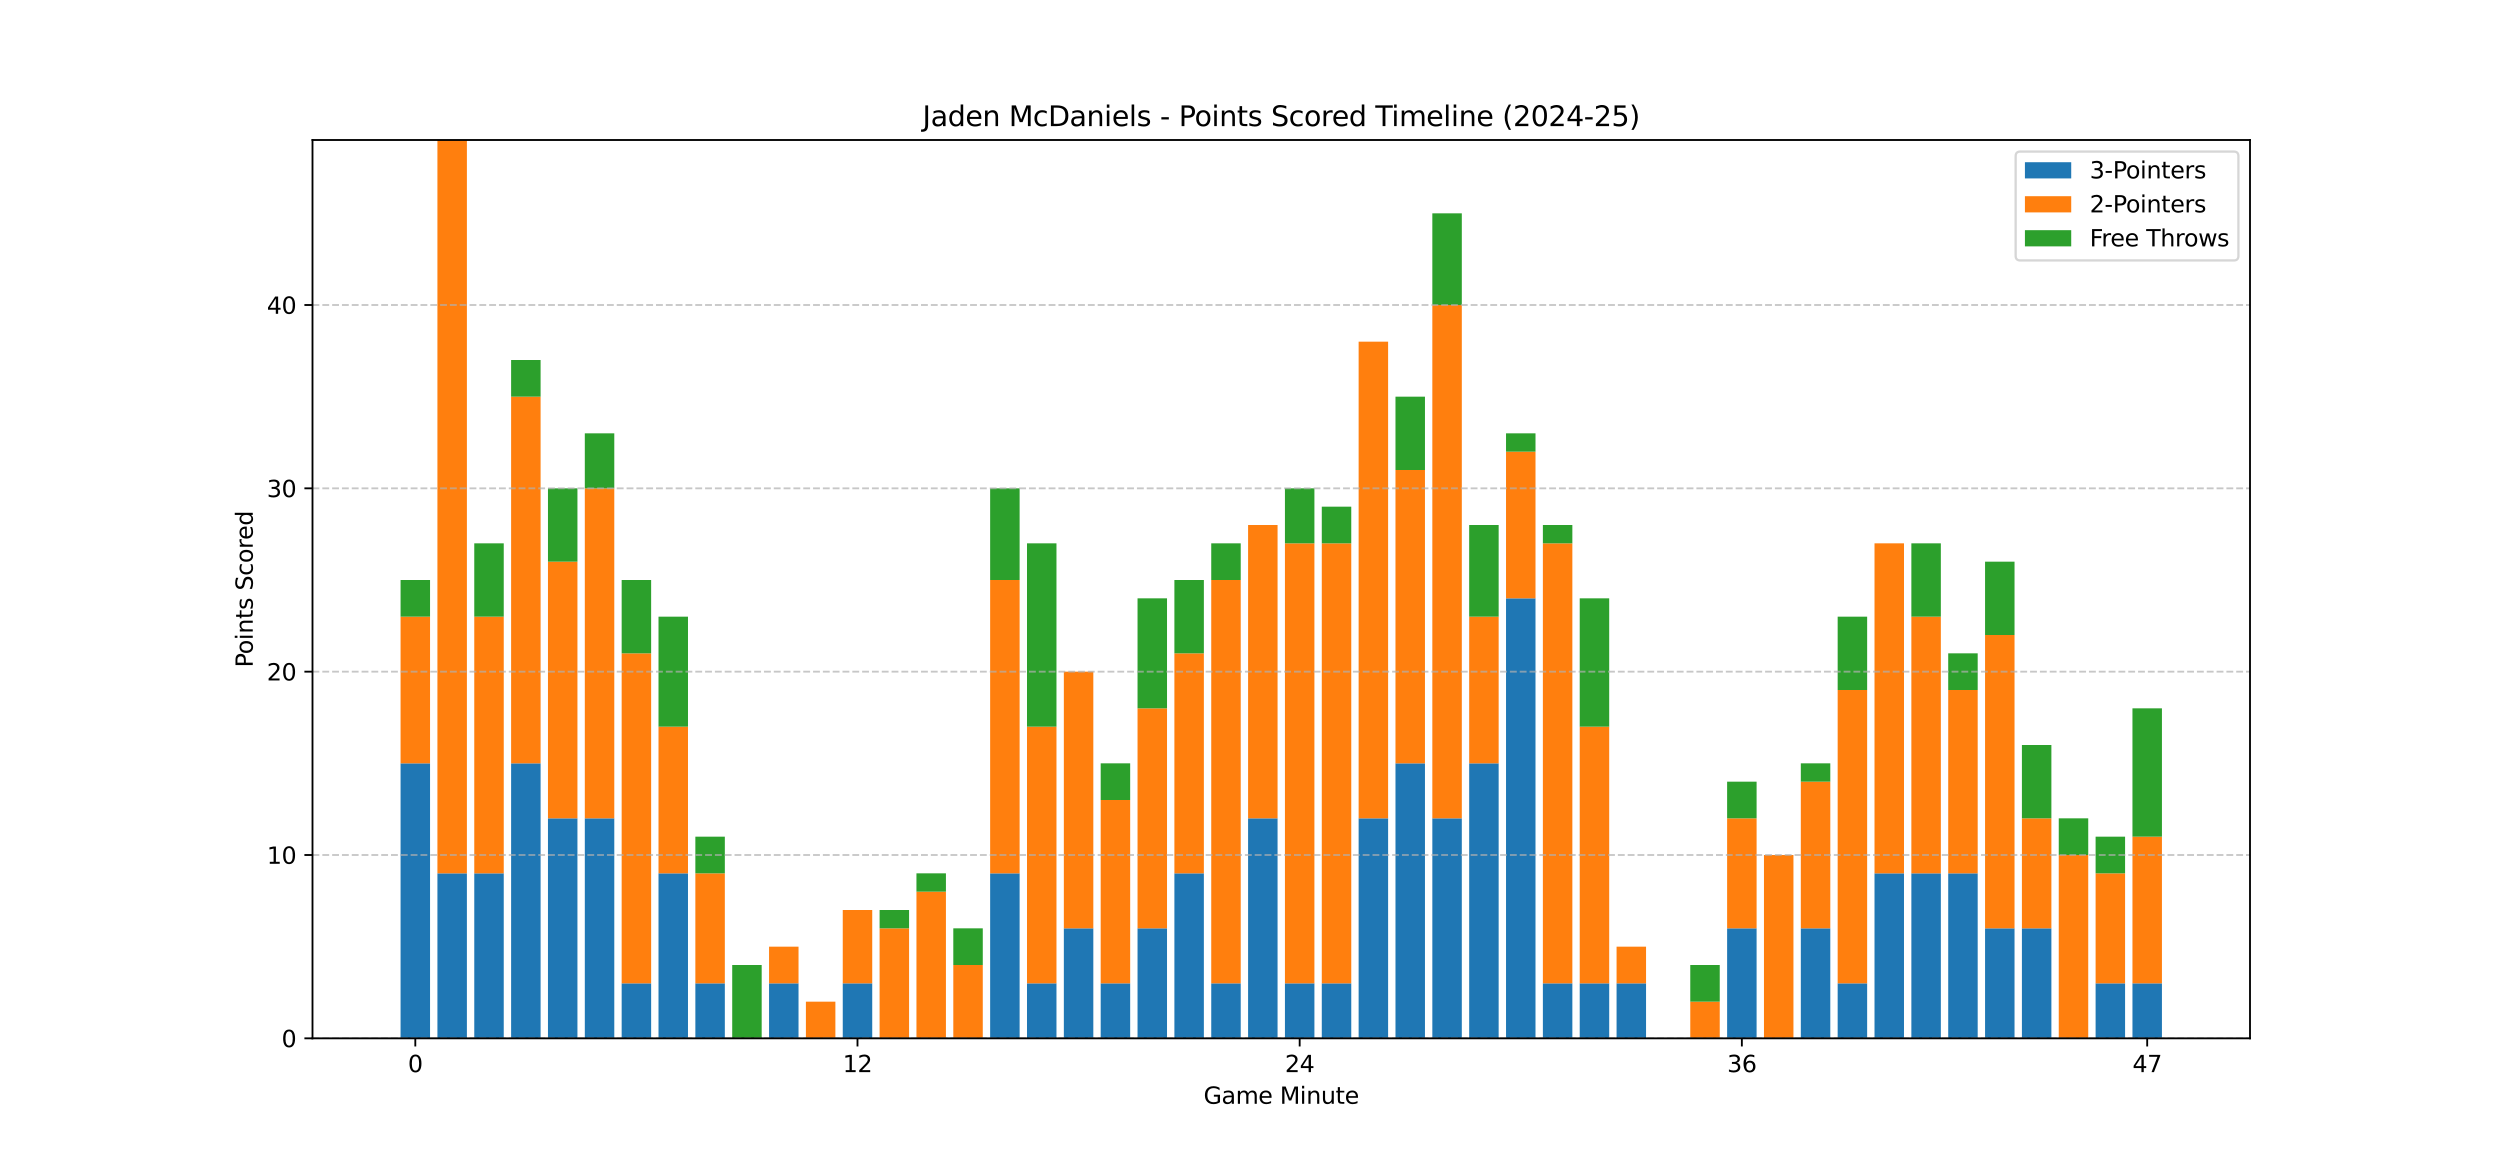 <?xml version="1.0" encoding="utf-8" standalone="no"?>
<!DOCTYPE svg PUBLIC "-//W3C//DTD SVG 1.1//EN"
  "http://www.w3.org/Graphics/SVG/1.1/DTD/svg11.dtd">
<svg xmlns:xlink="http://www.w3.org/1999/xlink" width="1080pt" height="504pt" viewBox="0 0 1080 504" xmlns="http://www.w3.org/2000/svg" version="1.1">
 <defs>
  <style type="text/css">*{stroke-linejoin: round; stroke-linecap: butt}</style>
 </defs>
 <g id="figure_1">
  <g id="patch_1">
   <path d="M 0 504 
L 1080 504 
L 1080 0 
L 0 0 
z
" style="fill: #ffffff"/>
  </g>
  <g id="axes_1">
   <g id="patch_2">
    <path d="M 135 448.56 
L 972 448.56 
L 972 60.48 
L 135 60.48 
z
" style="fill: #ffffff"/>
   </g>
   <g id="patch_3">
    <path d="M 173.045 448.56 
L 185.78 448.56 
L 185.78 329.76 
L 173.045 329.76 
z
" clip-path="url(#p680d94bd37)" style="fill: #1f77b4"/>
   </g>
   <g id="patch_4">
    <path d="M 188.964 448.56 
L 201.699 448.56 
L 201.699 377.28 
L 188.964 377.28 
z
" clip-path="url(#p680d94bd37)" style="fill: #1f77b4"/>
   </g>
   <g id="patch_5">
    <path d="M 204.883 448.56 
L 217.618 448.56 
L 217.618 377.28 
L 204.883 377.28 
z
" clip-path="url(#p680d94bd37)" style="fill: #1f77b4"/>
   </g>
   <g id="patch_6">
    <path d="M 220.801 448.56 
L 233.536 448.56 
L 233.536 329.76 
L 220.801 329.76 
z
" clip-path="url(#p680d94bd37)" style="fill: #1f77b4"/>
   </g>
   <g id="patch_7">
    <path d="M 236.72 448.56 
L 249.455 448.56 
L 249.455 353.52 
L 236.72 353.52 
z
" clip-path="url(#p680d94bd37)" style="fill: #1f77b4"/>
   </g>
   <g id="patch_8">
    <path d="M 252.638 448.56 
L 265.373 448.56 
L 265.373 353.52 
L 252.638 353.52 
z
" clip-path="url(#p680d94bd37)" style="fill: #1f77b4"/>
   </g>
   <g id="patch_9">
    <path d="M 268.557 448.56 
L 281.292 448.56 
L 281.292 424.8 
L 268.557 424.8 
z
" clip-path="url(#p680d94bd37)" style="fill: #1f77b4"/>
   </g>
   <g id="patch_10">
    <path d="M 284.476 448.56 
L 297.211 448.56 
L 297.211 377.28 
L 284.476 377.28 
z
" clip-path="url(#p680d94bd37)" style="fill: #1f77b4"/>
   </g>
   <g id="patch_11">
    <path d="M 300.394 448.56 
L 313.129 448.56 
L 313.129 424.8 
L 300.394 424.8 
z
" clip-path="url(#p680d94bd37)" style="fill: #1f77b4"/>
   </g>
   <g id="patch_12">
    <path d="M 316.313 448.56 
L 329.048 448.56 
L 329.048 448.56 
L 316.313 448.56 
z
" clip-path="url(#p680d94bd37)" style="fill: #1f77b4"/>
   </g>
   <g id="patch_13">
    <path d="M 332.231 448.56 
L 344.966 448.56 
L 344.966 424.8 
L 332.231 424.8 
z
" clip-path="url(#p680d94bd37)" style="fill: #1f77b4"/>
   </g>
   <g id="patch_14">
    <path d="M 348.15 448.56 
L 360.885 448.56 
L 360.885 448.56 
L 348.15 448.56 
z
" clip-path="url(#p680d94bd37)" style="fill: #1f77b4"/>
   </g>
   <g id="patch_15">
    <path d="M 364.069 448.56 
L 376.804 448.56 
L 376.804 424.8 
L 364.069 424.8 
z
" clip-path="url(#p680d94bd37)" style="fill: #1f77b4"/>
   </g>
   <g id="patch_16">
    <path d="M 379.987 448.56 
L 392.722 448.56 
L 392.722 448.56 
L 379.987 448.56 
z
" clip-path="url(#p680d94bd37)" style="fill: #1f77b4"/>
   </g>
   <g id="patch_17">
    <path d="M 395.906 448.56 
L 408.641 448.56 
L 408.641 448.56 
L 395.906 448.56 
z
" clip-path="url(#p680d94bd37)" style="fill: #1f77b4"/>
   </g>
   <g id="patch_18">
    <path d="M 411.824 448.56 
L 424.559 448.56 
L 424.559 448.56 
L 411.824 448.56 
z
" clip-path="url(#p680d94bd37)" style="fill: #1f77b4"/>
   </g>
   <g id="patch_19">
    <path d="M 427.743 448.56 
L 440.478 448.56 
L 440.478 377.28 
L 427.743 377.28 
z
" clip-path="url(#p680d94bd37)" style="fill: #1f77b4"/>
   </g>
   <g id="patch_20">
    <path d="M 443.662 448.56 
L 456.397 448.56 
L 456.397 424.8 
L 443.662 424.8 
z
" clip-path="url(#p680d94bd37)" style="fill: #1f77b4"/>
   </g>
   <g id="patch_21">
    <path d="M 459.58 448.56 
L 472.315 448.56 
L 472.315 401.04 
L 459.58 401.04 
z
" clip-path="url(#p680d94bd37)" style="fill: #1f77b4"/>
   </g>
   <g id="patch_22">
    <path d="M 475.499 448.56 
L 488.234 448.56 
L 488.234 424.8 
L 475.499 424.8 
z
" clip-path="url(#p680d94bd37)" style="fill: #1f77b4"/>
   </g>
   <g id="patch_23">
    <path d="M 491.417 448.56 
L 504.152 448.56 
L 504.152 401.04 
L 491.417 401.04 
z
" clip-path="url(#p680d94bd37)" style="fill: #1f77b4"/>
   </g>
   <g id="patch_24">
    <path d="M 507.336 448.56 
L 520.071 448.56 
L 520.071 377.28 
L 507.336 377.28 
z
" clip-path="url(#p680d94bd37)" style="fill: #1f77b4"/>
   </g>
   <g id="patch_25">
    <path d="M 523.255 448.56 
L 535.99 448.56 
L 535.99 424.8 
L 523.255 424.8 
z
" clip-path="url(#p680d94bd37)" style="fill: #1f77b4"/>
   </g>
   <g id="patch_26">
    <path d="M 539.173 448.56 
L 551.908 448.56 
L 551.908 353.52 
L 539.173 353.52 
z
" clip-path="url(#p680d94bd37)" style="fill: #1f77b4"/>
   </g>
   <g id="patch_27">
    <path d="M 555.092 448.56 
L 567.827 448.56 
L 567.827 424.8 
L 555.092 424.8 
z
" clip-path="url(#p680d94bd37)" style="fill: #1f77b4"/>
   </g>
   <g id="patch_28">
    <path d="M 571.01 448.56 
L 583.745 448.56 
L 583.745 424.8 
L 571.01 424.8 
z
" clip-path="url(#p680d94bd37)" style="fill: #1f77b4"/>
   </g>
   <g id="patch_29">
    <path d="M 586.929 448.56 
L 599.664 448.56 
L 599.664 353.52 
L 586.929 353.52 
z
" clip-path="url(#p680d94bd37)" style="fill: #1f77b4"/>
   </g>
   <g id="patch_30">
    <path d="M 602.848 448.56 
L 615.583 448.56 
L 615.583 329.76 
L 602.848 329.76 
z
" clip-path="url(#p680d94bd37)" style="fill: #1f77b4"/>
   </g>
   <g id="patch_31">
    <path d="M 618.766 448.56 
L 631.501 448.56 
L 631.501 353.52 
L 618.766 353.52 
z
" clip-path="url(#p680d94bd37)" style="fill: #1f77b4"/>
   </g>
   <g id="patch_32">
    <path d="M 634.685 448.56 
L 647.42 448.56 
L 647.42 329.76 
L 634.685 329.76 
z
" clip-path="url(#p680d94bd37)" style="fill: #1f77b4"/>
   </g>
   <g id="patch_33">
    <path d="M 650.603 448.56 
L 663.338 448.56 
L 663.338 258.48 
L 650.603 258.48 
z
" clip-path="url(#p680d94bd37)" style="fill: #1f77b4"/>
   </g>
   <g id="patch_34">
    <path d="M 666.522 448.56 
L 679.257 448.56 
L 679.257 424.8 
L 666.522 424.8 
z
" clip-path="url(#p680d94bd37)" style="fill: #1f77b4"/>
   </g>
   <g id="patch_35">
    <path d="M 682.441 448.56 
L 695.176 448.56 
L 695.176 424.8 
L 682.441 424.8 
z
" clip-path="url(#p680d94bd37)" style="fill: #1f77b4"/>
   </g>
   <g id="patch_36">
    <path d="M 698.359 448.56 
L 711.094 448.56 
L 711.094 424.8 
L 698.359 424.8 
z
" clip-path="url(#p680d94bd37)" style="fill: #1f77b4"/>
   </g>
   <g id="patch_37">
    <path d="M 714.278 448.56 
L 727.013 448.56 
L 727.013 448.56 
L 714.278 448.56 
z
" clip-path="url(#p680d94bd37)" style="fill: #1f77b4"/>
   </g>
   <g id="patch_38">
    <path d="M 730.196 448.56 
L 742.931 448.56 
L 742.931 448.56 
L 730.196 448.56 
z
" clip-path="url(#p680d94bd37)" style="fill: #1f77b4"/>
   </g>
   <g id="patch_39">
    <path d="M 746.115 448.56 
L 758.85 448.56 
L 758.85 401.04 
L 746.115 401.04 
z
" clip-path="url(#p680d94bd37)" style="fill: #1f77b4"/>
   </g>
   <g id="patch_40">
    <path d="M 762.034 448.56 
L 774.769 448.56 
L 774.769 448.56 
L 762.034 448.56 
z
" clip-path="url(#p680d94bd37)" style="fill: #1f77b4"/>
   </g>
   <g id="patch_41">
    <path d="M 777.952 448.56 
L 790.687 448.56 
L 790.687 401.04 
L 777.952 401.04 
z
" clip-path="url(#p680d94bd37)" style="fill: #1f77b4"/>
   </g>
   <g id="patch_42">
    <path d="M 793.871 448.56 
L 806.606 448.56 
L 806.606 424.8 
L 793.871 424.8 
z
" clip-path="url(#p680d94bd37)" style="fill: #1f77b4"/>
   </g>
   <g id="patch_43">
    <path d="M 809.789 448.56 
L 822.524 448.56 
L 822.524 377.28 
L 809.789 377.28 
z
" clip-path="url(#p680d94bd37)" style="fill: #1f77b4"/>
   </g>
   <g id="patch_44">
    <path d="M 825.708 448.56 
L 838.443 448.56 
L 838.443 377.28 
L 825.708 377.28 
z
" clip-path="url(#p680d94bd37)" style="fill: #1f77b4"/>
   </g>
   <g id="patch_45">
    <path d="M 841.627 448.56 
L 854.362 448.56 
L 854.362 377.28 
L 841.627 377.28 
z
" clip-path="url(#p680d94bd37)" style="fill: #1f77b4"/>
   </g>
   <g id="patch_46">
    <path d="M 857.545 448.56 
L 870.28 448.56 
L 870.28 401.04 
L 857.545 401.04 
z
" clip-path="url(#p680d94bd37)" style="fill: #1f77b4"/>
   </g>
   <g id="patch_47">
    <path d="M 873.464 448.56 
L 886.199 448.56 
L 886.199 401.04 
L 873.464 401.04 
z
" clip-path="url(#p680d94bd37)" style="fill: #1f77b4"/>
   </g>
   <g id="patch_48">
    <path d="M 889.382 448.56 
L 902.117 448.56 
L 902.117 448.56 
L 889.382 448.56 
z
" clip-path="url(#p680d94bd37)" style="fill: #1f77b4"/>
   </g>
   <g id="patch_49">
    <path d="M 905.301 448.56 
L 918.036 448.56 
L 918.036 424.8 
L 905.301 424.8 
z
" clip-path="url(#p680d94bd37)" style="fill: #1f77b4"/>
   </g>
   <g id="patch_50">
    <path d="M 921.22 448.56 
L 933.955 448.56 
L 933.955 424.8 
L 921.22 424.8 
z
" clip-path="url(#p680d94bd37)" style="fill: #1f77b4"/>
   </g>
   <g id="patch_51">
    <path d="M 173.045 329.76 
L 185.78 329.76 
L 185.78 266.4 
L 173.045 266.4 
z
" clip-path="url(#p680d94bd37)" style="fill: #ff7f0e"/>
   </g>
   <g id="patch_52">
    <path d="M 188.964 377.28 
L 201.699 377.28 
L 201.699 60.48 
L 188.964 60.48 
z
" clip-path="url(#p680d94bd37)" style="fill: #ff7f0e"/>
   </g>
   <g id="patch_53">
    <path d="M 204.883 377.28 
L 217.618 377.28 
L 217.618 266.4 
L 204.883 266.4 
z
" clip-path="url(#p680d94bd37)" style="fill: #ff7f0e"/>
   </g>
   <g id="patch_54">
    <path d="M 220.801 329.76 
L 233.536 329.76 
L 233.536 171.36 
L 220.801 171.36 
z
" clip-path="url(#p680d94bd37)" style="fill: #ff7f0e"/>
   </g>
   <g id="patch_55">
    <path d="M 236.72 353.52 
L 249.455 353.52 
L 249.455 242.64 
L 236.72 242.64 
z
" clip-path="url(#p680d94bd37)" style="fill: #ff7f0e"/>
   </g>
   <g id="patch_56">
    <path d="M 252.638 353.52 
L 265.373 353.52 
L 265.373 210.96 
L 252.638 210.96 
z
" clip-path="url(#p680d94bd37)" style="fill: #ff7f0e"/>
   </g>
   <g id="patch_57">
    <path d="M 268.557 424.8 
L 281.292 424.8 
L 281.292 282.24 
L 268.557 282.24 
z
" clip-path="url(#p680d94bd37)" style="fill: #ff7f0e"/>
   </g>
   <g id="patch_58">
    <path d="M 284.476 377.28 
L 297.211 377.28 
L 297.211 313.92 
L 284.476 313.92 
z
" clip-path="url(#p680d94bd37)" style="fill: #ff7f0e"/>
   </g>
   <g id="patch_59">
    <path d="M 300.394 424.8 
L 313.129 424.8 
L 313.129 377.28 
L 300.394 377.28 
z
" clip-path="url(#p680d94bd37)" style="fill: #ff7f0e"/>
   </g>
   <g id="patch_60">
    <path d="M 316.313 448.56 
L 329.048 448.56 
L 329.048 448.56 
L 316.313 448.56 
z
" clip-path="url(#p680d94bd37)" style="fill: #ff7f0e"/>
   </g>
   <g id="patch_61">
    <path d="M 332.231 424.8 
L 344.966 424.8 
L 344.966 408.96 
L 332.231 408.96 
z
" clip-path="url(#p680d94bd37)" style="fill: #ff7f0e"/>
   </g>
   <g id="patch_62">
    <path d="M 348.15 448.56 
L 360.885 448.56 
L 360.885 432.72 
L 348.15 432.72 
z
" clip-path="url(#p680d94bd37)" style="fill: #ff7f0e"/>
   </g>
   <g id="patch_63">
    <path d="M 364.069 424.8 
L 376.804 424.8 
L 376.804 393.12 
L 364.069 393.12 
z
" clip-path="url(#p680d94bd37)" style="fill: #ff7f0e"/>
   </g>
   <g id="patch_64">
    <path d="M 379.987 448.56 
L 392.722 448.56 
L 392.722 401.04 
L 379.987 401.04 
z
" clip-path="url(#p680d94bd37)" style="fill: #ff7f0e"/>
   </g>
   <g id="patch_65">
    <path d="M 395.906 448.56 
L 408.641 448.56 
L 408.641 385.2 
L 395.906 385.2 
z
" clip-path="url(#p680d94bd37)" style="fill: #ff7f0e"/>
   </g>
   <g id="patch_66">
    <path d="M 411.824 448.56 
L 424.559 448.56 
L 424.559 416.88 
L 411.824 416.88 
z
" clip-path="url(#p680d94bd37)" style="fill: #ff7f0e"/>
   </g>
   <g id="patch_67">
    <path d="M 427.743 377.28 
L 440.478 377.28 
L 440.478 250.56 
L 427.743 250.56 
z
" clip-path="url(#p680d94bd37)" style="fill: #ff7f0e"/>
   </g>
   <g id="patch_68">
    <path d="M 443.662 424.8 
L 456.397 424.8 
L 456.397 313.92 
L 443.662 313.92 
z
" clip-path="url(#p680d94bd37)" style="fill: #ff7f0e"/>
   </g>
   <g id="patch_69">
    <path d="M 459.58 401.04 
L 472.315 401.04 
L 472.315 290.16 
L 459.58 290.16 
z
" clip-path="url(#p680d94bd37)" style="fill: #ff7f0e"/>
   </g>
   <g id="patch_70">
    <path d="M 475.499 424.8 
L 488.234 424.8 
L 488.234 345.6 
L 475.499 345.6 
z
" clip-path="url(#p680d94bd37)" style="fill: #ff7f0e"/>
   </g>
   <g id="patch_71">
    <path d="M 491.417 401.04 
L 504.152 401.04 
L 504.152 306 
L 491.417 306 
z
" clip-path="url(#p680d94bd37)" style="fill: #ff7f0e"/>
   </g>
   <g id="patch_72">
    <path d="M 507.336 377.28 
L 520.071 377.28 
L 520.071 282.24 
L 507.336 282.24 
z
" clip-path="url(#p680d94bd37)" style="fill: #ff7f0e"/>
   </g>
   <g id="patch_73">
    <path d="M 523.255 424.8 
L 535.99 424.8 
L 535.99 250.56 
L 523.255 250.56 
z
" clip-path="url(#p680d94bd37)" style="fill: #ff7f0e"/>
   </g>
   <g id="patch_74">
    <path d="M 539.173 353.52 
L 551.908 353.52 
L 551.908 226.8 
L 539.173 226.8 
z
" clip-path="url(#p680d94bd37)" style="fill: #ff7f0e"/>
   </g>
   <g id="patch_75">
    <path d="M 555.092 424.8 
L 567.827 424.8 
L 567.827 234.72 
L 555.092 234.72 
z
" clip-path="url(#p680d94bd37)" style="fill: #ff7f0e"/>
   </g>
   <g id="patch_76">
    <path d="M 571.01 424.8 
L 583.745 424.8 
L 583.745 234.72 
L 571.01 234.72 
z
" clip-path="url(#p680d94bd37)" style="fill: #ff7f0e"/>
   </g>
   <g id="patch_77">
    <path d="M 586.929 353.52 
L 599.664 353.52 
L 599.664 147.6 
L 586.929 147.6 
z
" clip-path="url(#p680d94bd37)" style="fill: #ff7f0e"/>
   </g>
   <g id="patch_78">
    <path d="M 602.848 329.76 
L 615.583 329.76 
L 615.583 203.04 
L 602.848 203.04 
z
" clip-path="url(#p680d94bd37)" style="fill: #ff7f0e"/>
   </g>
   <g id="patch_79">
    <path d="M 618.766 353.52 
L 631.501 353.52 
L 631.501 131.76 
L 618.766 131.76 
z
" clip-path="url(#p680d94bd37)" style="fill: #ff7f0e"/>
   </g>
   <g id="patch_80">
    <path d="M 634.685 329.76 
L 647.42 329.76 
L 647.42 266.4 
L 634.685 266.4 
z
" clip-path="url(#p680d94bd37)" style="fill: #ff7f0e"/>
   </g>
   <g id="patch_81">
    <path d="M 650.603 258.48 
L 663.338 258.48 
L 663.338 195.12 
L 650.603 195.12 
z
" clip-path="url(#p680d94bd37)" style="fill: #ff7f0e"/>
   </g>
   <g id="patch_82">
    <path d="M 666.522 424.8 
L 679.257 424.8 
L 679.257 234.72 
L 666.522 234.72 
z
" clip-path="url(#p680d94bd37)" style="fill: #ff7f0e"/>
   </g>
   <g id="patch_83">
    <path d="M 682.441 424.8 
L 695.176 424.8 
L 695.176 313.92 
L 682.441 313.92 
z
" clip-path="url(#p680d94bd37)" style="fill: #ff7f0e"/>
   </g>
   <g id="patch_84">
    <path d="M 698.359 424.8 
L 711.094 424.8 
L 711.094 408.96 
L 698.359 408.96 
z
" clip-path="url(#p680d94bd37)" style="fill: #ff7f0e"/>
   </g>
   <g id="patch_85">
    <path d="M 714.278 448.56 
L 727.013 448.56 
L 727.013 448.56 
L 714.278 448.56 
z
" clip-path="url(#p680d94bd37)" style="fill: #ff7f0e"/>
   </g>
   <g id="patch_86">
    <path d="M 730.196 448.56 
L 742.931 448.56 
L 742.931 432.72 
L 730.196 432.72 
z
" clip-path="url(#p680d94bd37)" style="fill: #ff7f0e"/>
   </g>
   <g id="patch_87">
    <path d="M 746.115 401.04 
L 758.85 401.04 
L 758.85 353.52 
L 746.115 353.52 
z
" clip-path="url(#p680d94bd37)" style="fill: #ff7f0e"/>
   </g>
   <g id="patch_88">
    <path d="M 762.034 448.56 
L 774.769 448.56 
L 774.769 369.36 
L 762.034 369.36 
z
" clip-path="url(#p680d94bd37)" style="fill: #ff7f0e"/>
   </g>
   <g id="patch_89">
    <path d="M 777.952 401.04 
L 790.687 401.04 
L 790.687 337.68 
L 777.952 337.68 
z
" clip-path="url(#p680d94bd37)" style="fill: #ff7f0e"/>
   </g>
   <g id="patch_90">
    <path d="M 793.871 424.8 
L 806.606 424.8 
L 806.606 298.08 
L 793.871 298.08 
z
" clip-path="url(#p680d94bd37)" style="fill: #ff7f0e"/>
   </g>
   <g id="patch_91">
    <path d="M 809.789 377.28 
L 822.524 377.28 
L 822.524 234.72 
L 809.789 234.72 
z
" clip-path="url(#p680d94bd37)" style="fill: #ff7f0e"/>
   </g>
   <g id="patch_92">
    <path d="M 825.708 377.28 
L 838.443 377.28 
L 838.443 266.4 
L 825.708 266.4 
z
" clip-path="url(#p680d94bd37)" style="fill: #ff7f0e"/>
   </g>
   <g id="patch_93">
    <path d="M 841.627 377.28 
L 854.362 377.28 
L 854.362 298.08 
L 841.627 298.08 
z
" clip-path="url(#p680d94bd37)" style="fill: #ff7f0e"/>
   </g>
   <g id="patch_94">
    <path d="M 857.545 401.04 
L 870.28 401.04 
L 870.28 274.32 
L 857.545 274.32 
z
" clip-path="url(#p680d94bd37)" style="fill: #ff7f0e"/>
   </g>
   <g id="patch_95">
    <path d="M 873.464 401.04 
L 886.199 401.04 
L 886.199 353.52 
L 873.464 353.52 
z
" clip-path="url(#p680d94bd37)" style="fill: #ff7f0e"/>
   </g>
   <g id="patch_96">
    <path d="M 889.382 448.56 
L 902.117 448.56 
L 902.117 369.36 
L 889.382 369.36 
z
" clip-path="url(#p680d94bd37)" style="fill: #ff7f0e"/>
   </g>
   <g id="patch_97">
    <path d="M 905.301 424.8 
L 918.036 424.8 
L 918.036 377.28 
L 905.301 377.28 
z
" clip-path="url(#p680d94bd37)" style="fill: #ff7f0e"/>
   </g>
   <g id="patch_98">
    <path d="M 921.22 424.8 
L 933.955 424.8 
L 933.955 361.44 
L 921.22 361.44 
z
" clip-path="url(#p680d94bd37)" style="fill: #ff7f0e"/>
   </g>
   <g id="patch_99">
    <path d="M 173.045 266.4 
L 185.78 266.4 
L 185.78 250.56 
L 173.045 250.56 
z
" clip-path="url(#p680d94bd37)" style="fill: #2ca02c"/>
   </g>
   <g id="patch_100">
    <path d="M 188.964 60.48 
L 201.699 60.48 
L 201.699 60.48 
L 188.964 60.48 
z
" clip-path="url(#p680d94bd37)" style="fill: #2ca02c"/>
   </g>
   <g id="patch_101">
    <path d="M 204.883 266.4 
L 217.618 266.4 
L 217.618 234.72 
L 204.883 234.72 
z
" clip-path="url(#p680d94bd37)" style="fill: #2ca02c"/>
   </g>
   <g id="patch_102">
    <path d="M 220.801 171.36 
L 233.536 171.36 
L 233.536 155.52 
L 220.801 155.52 
z
" clip-path="url(#p680d94bd37)" style="fill: #2ca02c"/>
   </g>
   <g id="patch_103">
    <path d="M 236.72 242.64 
L 249.455 242.64 
L 249.455 210.96 
L 236.72 210.96 
z
" clip-path="url(#p680d94bd37)" style="fill: #2ca02c"/>
   </g>
   <g id="patch_104">
    <path d="M 252.638 210.96 
L 265.373 210.96 
L 265.373 187.2 
L 252.638 187.2 
z
" clip-path="url(#p680d94bd37)" style="fill: #2ca02c"/>
   </g>
   <g id="patch_105">
    <path d="M 268.557 282.24 
L 281.292 282.24 
L 281.292 250.56 
L 268.557 250.56 
z
" clip-path="url(#p680d94bd37)" style="fill: #2ca02c"/>
   </g>
   <g id="patch_106">
    <path d="M 284.476 313.92 
L 297.211 313.92 
L 297.211 266.4 
L 284.476 266.4 
z
" clip-path="url(#p680d94bd37)" style="fill: #2ca02c"/>
   </g>
   <g id="patch_107">
    <path d="M 300.394 377.28 
L 313.129 377.28 
L 313.129 361.44 
L 300.394 361.44 
z
" clip-path="url(#p680d94bd37)" style="fill: #2ca02c"/>
   </g>
   <g id="patch_108">
    <path d="M 316.313 448.56 
L 329.048 448.56 
L 329.048 416.88 
L 316.313 416.88 
z
" clip-path="url(#p680d94bd37)" style="fill: #2ca02c"/>
   </g>
   <g id="patch_109">
    <path d="M 332.231 408.96 
L 344.966 408.96 
L 344.966 408.96 
L 332.231 408.96 
z
" clip-path="url(#p680d94bd37)" style="fill: #2ca02c"/>
   </g>
   <g id="patch_110">
    <path d="M 348.15 432.72 
L 360.885 432.72 
L 360.885 432.72 
L 348.15 432.72 
z
" clip-path="url(#p680d94bd37)" style="fill: #2ca02c"/>
   </g>
   <g id="patch_111">
    <path d="M 364.069 393.12 
L 376.804 393.12 
L 376.804 393.12 
L 364.069 393.12 
z
" clip-path="url(#p680d94bd37)" style="fill: #2ca02c"/>
   </g>
   <g id="patch_112">
    <path d="M 379.987 401.04 
L 392.722 401.04 
L 392.722 393.12 
L 379.987 393.12 
z
" clip-path="url(#p680d94bd37)" style="fill: #2ca02c"/>
   </g>
   <g id="patch_113">
    <path d="M 395.906 385.2 
L 408.641 385.2 
L 408.641 377.28 
L 395.906 377.28 
z
" clip-path="url(#p680d94bd37)" style="fill: #2ca02c"/>
   </g>
   <g id="patch_114">
    <path d="M 411.824 416.88 
L 424.559 416.88 
L 424.559 401.04 
L 411.824 401.04 
z
" clip-path="url(#p680d94bd37)" style="fill: #2ca02c"/>
   </g>
   <g id="patch_115">
    <path d="M 427.743 250.56 
L 440.478 250.56 
L 440.478 210.96 
L 427.743 210.96 
z
" clip-path="url(#p680d94bd37)" style="fill: #2ca02c"/>
   </g>
   <g id="patch_116">
    <path d="M 443.662 313.92 
L 456.397 313.92 
L 456.397 234.72 
L 443.662 234.72 
z
" clip-path="url(#p680d94bd37)" style="fill: #2ca02c"/>
   </g>
   <g id="patch_117">
    <path d="M 459.58 290.16 
L 472.315 290.16 
L 472.315 290.16 
L 459.58 290.16 
z
" clip-path="url(#p680d94bd37)" style="fill: #2ca02c"/>
   </g>
   <g id="patch_118">
    <path d="M 475.499 345.6 
L 488.234 345.6 
L 488.234 329.76 
L 475.499 329.76 
z
" clip-path="url(#p680d94bd37)" style="fill: #2ca02c"/>
   </g>
   <g id="patch_119">
    <path d="M 491.417 306 
L 504.152 306 
L 504.152 258.48 
L 491.417 258.48 
z
" clip-path="url(#p680d94bd37)" style="fill: #2ca02c"/>
   </g>
   <g id="patch_120">
    <path d="M 507.336 282.24 
L 520.071 282.24 
L 520.071 250.56 
L 507.336 250.56 
z
" clip-path="url(#p680d94bd37)" style="fill: #2ca02c"/>
   </g>
   <g id="patch_121">
    <path d="M 523.255 250.56 
L 535.99 250.56 
L 535.99 234.72 
L 523.255 234.72 
z
" clip-path="url(#p680d94bd37)" style="fill: #2ca02c"/>
   </g>
   <g id="patch_122">
    <path d="M 539.173 226.8 
L 551.908 226.8 
L 551.908 226.8 
L 539.173 226.8 
z
" clip-path="url(#p680d94bd37)" style="fill: #2ca02c"/>
   </g>
   <g id="patch_123">
    <path d="M 555.092 234.72 
L 567.827 234.72 
L 567.827 210.96 
L 555.092 210.96 
z
" clip-path="url(#p680d94bd37)" style="fill: #2ca02c"/>
   </g>
   <g id="patch_124">
    <path d="M 571.01 234.72 
L 583.745 234.72 
L 583.745 218.88 
L 571.01 218.88 
z
" clip-path="url(#p680d94bd37)" style="fill: #2ca02c"/>
   </g>
   <g id="patch_125">
    <path d="M 586.929 147.6 
L 599.664 147.6 
L 599.664 147.6 
L 586.929 147.6 
z
" clip-path="url(#p680d94bd37)" style="fill: #2ca02c"/>
   </g>
   <g id="patch_126">
    <path d="M 602.848 203.04 
L 615.583 203.04 
L 615.583 171.36 
L 602.848 171.36 
z
" clip-path="url(#p680d94bd37)" style="fill: #2ca02c"/>
   </g>
   <g id="patch_127">
    <path d="M 618.766 131.76 
L 631.501 131.76 
L 631.501 92.16 
L 618.766 92.16 
z
" clip-path="url(#p680d94bd37)" style="fill: #2ca02c"/>
   </g>
   <g id="patch_128">
    <path d="M 634.685 266.4 
L 647.42 266.4 
L 647.42 226.8 
L 634.685 226.8 
z
" clip-path="url(#p680d94bd37)" style="fill: #2ca02c"/>
   </g>
   <g id="patch_129">
    <path d="M 650.603 195.12 
L 663.338 195.12 
L 663.338 187.2 
L 650.603 187.2 
z
" clip-path="url(#p680d94bd37)" style="fill: #2ca02c"/>
   </g>
   <g id="patch_130">
    <path d="M 666.522 234.72 
L 679.257 234.72 
L 679.257 226.8 
L 666.522 226.8 
z
" clip-path="url(#p680d94bd37)" style="fill: #2ca02c"/>
   </g>
   <g id="patch_131">
    <path d="M 682.441 313.92 
L 695.176 313.92 
L 695.176 258.48 
L 682.441 258.48 
z
" clip-path="url(#p680d94bd37)" style="fill: #2ca02c"/>
   </g>
   <g id="patch_132">
    <path d="M 698.359 408.96 
L 711.094 408.96 
L 711.094 408.96 
L 698.359 408.96 
z
" clip-path="url(#p680d94bd37)" style="fill: #2ca02c"/>
   </g>
   <g id="patch_133">
    <path d="M 714.278 448.56 
L 727.013 448.56 
L 727.013 448.56 
L 714.278 448.56 
z
" clip-path="url(#p680d94bd37)" style="fill: #2ca02c"/>
   </g>
   <g id="patch_134">
    <path d="M 730.196 432.72 
L 742.931 432.72 
L 742.931 416.88 
L 730.196 416.88 
z
" clip-path="url(#p680d94bd37)" style="fill: #2ca02c"/>
   </g>
   <g id="patch_135">
    <path d="M 746.115 353.52 
L 758.85 353.52 
L 758.85 337.68 
L 746.115 337.68 
z
" clip-path="url(#p680d94bd37)" style="fill: #2ca02c"/>
   </g>
   <g id="patch_136">
    <path d="M 762.034 369.36 
L 774.769 369.36 
L 774.769 369.36 
L 762.034 369.36 
z
" clip-path="url(#p680d94bd37)" style="fill: #2ca02c"/>
   </g>
   <g id="patch_137">
    <path d="M 777.952 337.68 
L 790.687 337.68 
L 790.687 329.76 
L 777.952 329.76 
z
" clip-path="url(#p680d94bd37)" style="fill: #2ca02c"/>
   </g>
   <g id="patch_138">
    <path d="M 793.871 298.08 
L 806.606 298.08 
L 806.606 266.4 
L 793.871 266.4 
z
" clip-path="url(#p680d94bd37)" style="fill: #2ca02c"/>
   </g>
   <g id="patch_139">
    <path d="M 809.789 234.72 
L 822.524 234.72 
L 822.524 234.72 
L 809.789 234.72 
z
" clip-path="url(#p680d94bd37)" style="fill: #2ca02c"/>
   </g>
   <g id="patch_140">
    <path d="M 825.708 266.4 
L 838.443 266.4 
L 838.443 234.72 
L 825.708 234.72 
z
" clip-path="url(#p680d94bd37)" style="fill: #2ca02c"/>
   </g>
   <g id="patch_141">
    <path d="M 841.627 298.08 
L 854.362 298.08 
L 854.362 282.24 
L 841.627 282.24 
z
" clip-path="url(#p680d94bd37)" style="fill: #2ca02c"/>
   </g>
   <g id="patch_142">
    <path d="M 857.545 274.32 
L 870.28 274.32 
L 870.28 242.64 
L 857.545 242.64 
z
" clip-path="url(#p680d94bd37)" style="fill: #2ca02c"/>
   </g>
   <g id="patch_143">
    <path d="M 873.464 353.52 
L 886.199 353.52 
L 886.199 321.84 
L 873.464 321.84 
z
" clip-path="url(#p680d94bd37)" style="fill: #2ca02c"/>
   </g>
   <g id="patch_144">
    <path d="M 889.382 369.36 
L 902.117 369.36 
L 902.117 353.52 
L 889.382 353.52 
z
" clip-path="url(#p680d94bd37)" style="fill: #2ca02c"/>
   </g>
   <g id="patch_145">
    <path d="M 905.301 377.28 
L 918.036 377.28 
L 918.036 361.44 
L 905.301 361.44 
z
" clip-path="url(#p680d94bd37)" style="fill: #2ca02c"/>
   </g>
   <g id="patch_146">
    <path d="M 921.22 361.44 
L 933.955 361.44 
L 933.955 306 
L 921.22 306 
z
" clip-path="url(#p680d94bd37)" style="fill: #2ca02c"/>
   </g>
   <g id="matplotlib.axis_1">
    <g id="xtick_1">
     <g id="line2d_1">
      <defs>
       <path id="m4f3ff949fb" d="M 0 0 
L 0 3.5 
" style="stroke: #000000; stroke-width: 0.8"/>
      </defs>
      <g>
       <use xlink:href="#m4f3ff949fb" x="179.413" y="448.56" style="stroke: #000000; stroke-width: 0.8"/>
      </g>
     </g>
     <g id="text_1">
      <!-- 0 -->
      <g transform="translate(176.232 463.158) scale(0.1 -0.1)">
       <defs>
        <path id="DejaVuSans-30" d="M 2034 4250 
Q 1547 4250 1301 3770 
Q 1056 3291 1056 2328 
Q 1056 1369 1301 889 
Q 1547 409 2034 409 
Q 2525 409 2770 889 
Q 3016 1369 3016 2328 
Q 3016 3291 2770 3770 
Q 2525 4250 2034 4250 
z
M 2034 4750 
Q 2819 4750 3233 4129 
Q 3647 3509 3647 2328 
Q 3647 1150 3233 529 
Q 2819 -91 2034 -91 
Q 1250 -91 836 529 
Q 422 1150 422 2328 
Q 422 3509 836 4129 
Q 1250 4750 2034 4750 
z
" transform="scale(0.016)"/>
       </defs>
       <use xlink:href="#DejaVuSans-30"/>
      </g>
     </g>
    </g>
    <g id="xtick_2">
     <g id="line2d_2">
      <g>
       <use xlink:href="#m4f3ff949fb" x="370.436" y="448.56" style="stroke: #000000; stroke-width: 0.8"/>
      </g>
     </g>
     <g id="text_2">
      <!-- 12 -->
      <g transform="translate(364.074 463.158) scale(0.1 -0.1)">
       <defs>
        <path id="DejaVuSans-31" d="M 794 531 
L 1825 531 
L 1825 4091 
L 703 3866 
L 703 4441 
L 1819 4666 
L 2450 4666 
L 2450 531 
L 3481 531 
L 3481 0 
L 794 0 
L 794 531 
z
" transform="scale(0.016)"/>
        <path id="DejaVuSans-32" d="M 1228 531 
L 3431 531 
L 3431 0 
L 469 0 
L 469 531 
Q 828 903 1448 1529 
Q 2069 2156 2228 2338 
Q 2531 2678 2651 2914 
Q 2772 3150 2772 3378 
Q 2772 3750 2511 3984 
Q 2250 4219 1831 4219 
Q 1534 4219 1204 4116 
Q 875 4013 500 3803 
L 500 4441 
Q 881 4594 1212 4672 
Q 1544 4750 1819 4750 
Q 2544 4750 2975 4387 
Q 3406 4025 3406 3419 
Q 3406 3131 3298 2873 
Q 3191 2616 2906 2266 
Q 2828 2175 2409 1742 
Q 1991 1309 1228 531 
z
" transform="scale(0.016)"/>
       </defs>
       <use xlink:href="#DejaVuSans-31"/>
       <use xlink:href="#DejaVuSans-32" transform="translate(63.623 0)"/>
      </g>
     </g>
    </g>
    <g id="xtick_3">
     <g id="line2d_3">
      <g>
       <use xlink:href="#m4f3ff949fb" x="561.459" y="448.56" style="stroke: #000000; stroke-width: 0.8"/>
      </g>
     </g>
     <g id="text_3">
      <!-- 24 -->
      <g transform="translate(555.097 463.158) scale(0.1 -0.1)">
       <defs>
        <path id="DejaVuSans-34" d="M 2419 4116 
L 825 1625 
L 2419 1625 
L 2419 4116 
z
M 2253 4666 
L 3047 4666 
L 3047 1625 
L 3713 1625 
L 3713 1100 
L 3047 1100 
L 3047 0 
L 2419 0 
L 2419 1100 
L 313 1100 
L 313 1709 
L 2253 4666 
z
" transform="scale(0.016)"/>
       </defs>
       <use xlink:href="#DejaVuSans-32"/>
       <use xlink:href="#DejaVuSans-34" transform="translate(63.623 0)"/>
      </g>
     </g>
    </g>
    <g id="xtick_4">
     <g id="line2d_4">
      <g>
       <use xlink:href="#m4f3ff949fb" x="752.483" y="448.56" style="stroke: #000000; stroke-width: 0.8"/>
      </g>
     </g>
     <g id="text_4">
      <!-- 36 -->
      <g transform="translate(746.12 463.158) scale(0.1 -0.1)">
       <defs>
        <path id="DejaVuSans-33" d="M 2597 2516 
Q 3050 2419 3304 2112 
Q 3559 1806 3559 1356 
Q 3559 666 3084 287 
Q 2609 -91 1734 -91 
Q 1441 -91 1130 -33 
Q 819 25 488 141 
L 488 750 
Q 750 597 1062 519 
Q 1375 441 1716 441 
Q 2309 441 2620 675 
Q 2931 909 2931 1356 
Q 2931 1769 2642 2001 
Q 2353 2234 1838 2234 
L 1294 2234 
L 1294 2753 
L 1863 2753 
Q 2328 2753 2575 2939 
Q 2822 3125 2822 3475 
Q 2822 3834 2567 4026 
Q 2313 4219 1838 4219 
Q 1578 4219 1281 4162 
Q 984 4106 628 3988 
L 628 4550 
Q 988 4650 1302 4700 
Q 1616 4750 1894 4750 
Q 2613 4750 3031 4423 
Q 3450 4097 3450 3541 
Q 3450 3153 3228 2886 
Q 3006 2619 2597 2516 
z
" transform="scale(0.016)"/>
        <path id="DejaVuSans-36" d="M 2113 2584 
Q 1688 2584 1439 2293 
Q 1191 2003 1191 1497 
Q 1191 994 1439 701 
Q 1688 409 2113 409 
Q 2538 409 2786 701 
Q 3034 994 3034 1497 
Q 3034 2003 2786 2293 
Q 2538 2584 2113 2584 
z
M 3366 4563 
L 3366 3988 
Q 3128 4100 2886 4159 
Q 2644 4219 2406 4219 
Q 1781 4219 1451 3797 
Q 1122 3375 1075 2522 
Q 1259 2794 1537 2939 
Q 1816 3084 2150 3084 
Q 2853 3084 3261 2657 
Q 3669 2231 3669 1497 
Q 3669 778 3244 343 
Q 2819 -91 2113 -91 
Q 1303 -91 875 529 
Q 447 1150 447 2328 
Q 447 3434 972 4092 
Q 1497 4750 2381 4750 
Q 2619 4750 2861 4703 
Q 3103 4656 3366 4563 
z
" transform="scale(0.016)"/>
       </defs>
       <use xlink:href="#DejaVuSans-33"/>
       <use xlink:href="#DejaVuSans-36" transform="translate(63.623 0)"/>
      </g>
     </g>
    </g>
    <g id="xtick_5">
     <g id="line2d_5">
      <g>
       <use xlink:href="#m4f3ff949fb" x="927.587" y="448.56" style="stroke: #000000; stroke-width: 0.8"/>
      </g>
     </g>
     <g id="text_5">
      <!-- 47 -->
      <g transform="translate(921.225 463.158) scale(0.1 -0.1)">
       <defs>
        <path id="DejaVuSans-37" d="M 525 4666 
L 3525 4666 
L 3525 4397 
L 1831 0 
L 1172 0 
L 2766 4134 
L 525 4134 
L 525 4666 
z
" transform="scale(0.016)"/>
       </defs>
       <use xlink:href="#DejaVuSans-34"/>
       <use xlink:href="#DejaVuSans-37" transform="translate(63.623 0)"/>
      </g>
     </g>
    </g>
    <g id="text_6">
     <!-- Game Minute -->
     <g transform="translate(519.948 476.837) scale(0.1 -0.1)">
      <defs>
       <path id="DejaVuSans-47" d="M 3809 666 
L 3809 1919 
L 2778 1919 
L 2778 2438 
L 4434 2438 
L 4434 434 
Q 4069 175 3628 42 
Q 3188 -91 2688 -91 
Q 1594 -91 976 548 
Q 359 1188 359 2328 
Q 359 3472 976 4111 
Q 1594 4750 2688 4750 
Q 3144 4750 3555 4637 
Q 3966 4525 4313 4306 
L 4313 3634 
Q 3963 3931 3569 4081 
Q 3175 4231 2741 4231 
Q 1884 4231 1454 3753 
Q 1025 3275 1025 2328 
Q 1025 1384 1454 906 
Q 1884 428 2741 428 
Q 3075 428 3337 486 
Q 3600 544 3809 666 
z
" transform="scale(0.016)"/>
       <path id="DejaVuSans-61" d="M 2194 1759 
Q 1497 1759 1228 1600 
Q 959 1441 959 1056 
Q 959 750 1161 570 
Q 1363 391 1709 391 
Q 2188 391 2477 730 
Q 2766 1069 2766 1631 
L 2766 1759 
L 2194 1759 
z
M 3341 1997 
L 3341 0 
L 2766 0 
L 2766 531 
Q 2569 213 2275 61 
Q 1981 -91 1556 -91 
Q 1019 -91 701 211 
Q 384 513 384 1019 
Q 384 1609 779 1909 
Q 1175 2209 1959 2209 
L 2766 2209 
L 2766 2266 
Q 2766 2663 2505 2880 
Q 2244 3097 1772 3097 
Q 1472 3097 1187 3025 
Q 903 2953 641 2809 
L 641 3341 
Q 956 3463 1253 3523 
Q 1550 3584 1831 3584 
Q 2591 3584 2966 3190 
Q 3341 2797 3341 1997 
z
" transform="scale(0.016)"/>
       <path id="DejaVuSans-6d" d="M 3328 2828 
Q 3544 3216 3844 3400 
Q 4144 3584 4550 3584 
Q 5097 3584 5394 3201 
Q 5691 2819 5691 2113 
L 5691 0 
L 5113 0 
L 5113 2094 
Q 5113 2597 4934 2840 
Q 4756 3084 4391 3084 
Q 3944 3084 3684 2787 
Q 3425 2491 3425 1978 
L 3425 0 
L 2847 0 
L 2847 2094 
Q 2847 2600 2669 2842 
Q 2491 3084 2119 3084 
Q 1678 3084 1418 2786 
Q 1159 2488 1159 1978 
L 1159 0 
L 581 0 
L 581 3500 
L 1159 3500 
L 1159 2956 
Q 1356 3278 1631 3431 
Q 1906 3584 2284 3584 
Q 2666 3584 2933 3390 
Q 3200 3197 3328 2828 
z
" transform="scale(0.016)"/>
       <path id="DejaVuSans-65" d="M 3597 1894 
L 3597 1613 
L 953 1613 
Q 991 1019 1311 708 
Q 1631 397 2203 397 
Q 2534 397 2845 478 
Q 3156 559 3463 722 
L 3463 178 
Q 3153 47 2828 -22 
Q 2503 -91 2169 -91 
Q 1331 -91 842 396 
Q 353 884 353 1716 
Q 353 2575 817 3079 
Q 1281 3584 2069 3584 
Q 2775 3584 3186 3129 
Q 3597 2675 3597 1894 
z
M 3022 2063 
Q 3016 2534 2758 2815 
Q 2500 3097 2075 3097 
Q 1594 3097 1305 2825 
Q 1016 2553 972 2059 
L 3022 2063 
z
" transform="scale(0.016)"/>
       <path id="DejaVuSans-20" transform="scale(0.016)"/>
       <path id="DejaVuSans-4d" d="M 628 4666 
L 1569 4666 
L 2759 1491 
L 3956 4666 
L 4897 4666 
L 4897 0 
L 4281 0 
L 4281 4097 
L 3078 897 
L 2444 897 
L 1241 4097 
L 1241 0 
L 628 0 
L 628 4666 
z
" transform="scale(0.016)"/>
       <path id="DejaVuSans-69" d="M 603 3500 
L 1178 3500 
L 1178 0 
L 603 0 
L 603 3500 
z
M 603 4863 
L 1178 4863 
L 1178 4134 
L 603 4134 
L 603 4863 
z
" transform="scale(0.016)"/>
       <path id="DejaVuSans-6e" d="M 3513 2113 
L 3513 0 
L 2938 0 
L 2938 2094 
Q 2938 2591 2744 2837 
Q 2550 3084 2163 3084 
Q 1697 3084 1428 2787 
Q 1159 2491 1159 1978 
L 1159 0 
L 581 0 
L 581 3500 
L 1159 3500 
L 1159 2956 
Q 1366 3272 1645 3428 
Q 1925 3584 2291 3584 
Q 2894 3584 3203 3211 
Q 3513 2838 3513 2113 
z
" transform="scale(0.016)"/>
       <path id="DejaVuSans-75" d="M 544 1381 
L 544 3500 
L 1119 3500 
L 1119 1403 
Q 1119 906 1312 657 
Q 1506 409 1894 409 
Q 2359 409 2629 706 
Q 2900 1003 2900 1516 
L 2900 3500 
L 3475 3500 
L 3475 0 
L 2900 0 
L 2900 538 
Q 2691 219 2414 64 
Q 2138 -91 1772 -91 
Q 1169 -91 856 284 
Q 544 659 544 1381 
z
M 1991 3584 
L 1991 3584 
z
" transform="scale(0.016)"/>
       <path id="DejaVuSans-74" d="M 1172 4494 
L 1172 3500 
L 2356 3500 
L 2356 3053 
L 1172 3053 
L 1172 1153 
Q 1172 725 1289 603 
Q 1406 481 1766 481 
L 2356 481 
L 2356 0 
L 1766 0 
Q 1100 0 847 248 
Q 594 497 594 1153 
L 594 3053 
L 172 3053 
L 172 3500 
L 594 3500 
L 594 4494 
L 1172 4494 
z
" transform="scale(0.016)"/>
      </defs>
      <use xlink:href="#DejaVuSans-47"/>
      <use xlink:href="#DejaVuSans-61" transform="translate(77.49 0)"/>
      <use xlink:href="#DejaVuSans-6d" transform="translate(138.77 0)"/>
      <use xlink:href="#DejaVuSans-65" transform="translate(236.182 0)"/>
      <use xlink:href="#DejaVuSans-20" transform="translate(297.705 0)"/>
      <use xlink:href="#DejaVuSans-4d" transform="translate(329.492 0)"/>
      <use xlink:href="#DejaVuSans-69" transform="translate(415.771 0)"/>
      <use xlink:href="#DejaVuSans-6e" transform="translate(443.555 0)"/>
      <use xlink:href="#DejaVuSans-75" transform="translate(506.934 0)"/>
      <use xlink:href="#DejaVuSans-74" transform="translate(570.312 0)"/>
      <use xlink:href="#DejaVuSans-65" transform="translate(609.521 0)"/>
     </g>
    </g>
   </g>
   <g id="matplotlib.axis_2">
    <g id="ytick_1">
     <g id="line2d_6">
      <path d="M 135 448.56 
L 972 448.56 
" clip-path="url(#p680d94bd37)" style="fill: none; stroke-dasharray: 2.96,1.28; stroke-dashoffset: 0; stroke: #b0b0b0; stroke-opacity: 0.7; stroke-width: 0.8"/>
     </g>
     <g id="line2d_7">
      <defs>
       <path id="mcdbd664511" d="M 0 0 
L -3.5 0 
" style="stroke: #000000; stroke-width: 0.8"/>
      </defs>
      <g>
       <use xlink:href="#mcdbd664511" x="135" y="448.56" style="stroke: #000000; stroke-width: 0.8"/>
      </g>
     </g>
     <g id="text_7">
      <!-- 0 -->
      <g transform="translate(121.638 452.359) scale(0.1 -0.1)">
       <use xlink:href="#DejaVuSans-30"/>
      </g>
     </g>
    </g>
    <g id="ytick_2">
     <g id="line2d_8">
      <path d="M 135 369.36 
L 972 369.36 
" clip-path="url(#p680d94bd37)" style="fill: none; stroke-dasharray: 2.96,1.28; stroke-dashoffset: 0; stroke: #b0b0b0; stroke-opacity: 0.7; stroke-width: 0.8"/>
     </g>
     <g id="line2d_9">
      <g>
       <use xlink:href="#mcdbd664511" x="135" y="369.36" style="stroke: #000000; stroke-width: 0.8"/>
      </g>
     </g>
     <g id="text_8">
      <!-- 10 -->
      <g transform="translate(115.275 373.159) scale(0.1 -0.1)">
       <use xlink:href="#DejaVuSans-31"/>
       <use xlink:href="#DejaVuSans-30" transform="translate(63.623 0)"/>
      </g>
     </g>
    </g>
    <g id="ytick_3">
     <g id="line2d_10">
      <path d="M 135 290.16 
L 972 290.16 
" clip-path="url(#p680d94bd37)" style="fill: none; stroke-dasharray: 2.96,1.28; stroke-dashoffset: 0; stroke: #b0b0b0; stroke-opacity: 0.7; stroke-width: 0.8"/>
     </g>
     <g id="line2d_11">
      <g>
       <use xlink:href="#mcdbd664511" x="135" y="290.16" style="stroke: #000000; stroke-width: 0.8"/>
      </g>
     </g>
     <g id="text_9">
      <!-- 20 -->
      <g transform="translate(115.275 293.959) scale(0.1 -0.1)">
       <use xlink:href="#DejaVuSans-32"/>
       <use xlink:href="#DejaVuSans-30" transform="translate(63.623 0)"/>
      </g>
     </g>
    </g>
    <g id="ytick_4">
     <g id="line2d_12">
      <path d="M 135 210.96 
L 972 210.96 
" clip-path="url(#p680d94bd37)" style="fill: none; stroke-dasharray: 2.96,1.28; stroke-dashoffset: 0; stroke: #b0b0b0; stroke-opacity: 0.7; stroke-width: 0.8"/>
     </g>
     <g id="line2d_13">
      <g>
       <use xlink:href="#mcdbd664511" x="135" y="210.96" style="stroke: #000000; stroke-width: 0.8"/>
      </g>
     </g>
     <g id="text_10">
      <!-- 30 -->
      <g transform="translate(115.275 214.759) scale(0.1 -0.1)">
       <use xlink:href="#DejaVuSans-33"/>
       <use xlink:href="#DejaVuSans-30" transform="translate(63.623 0)"/>
      </g>
     </g>
    </g>
    <g id="ytick_5">
     <g id="line2d_14">
      <path d="M 135 131.76 
L 972 131.76 
" clip-path="url(#p680d94bd37)" style="fill: none; stroke-dasharray: 2.96,1.28; stroke-dashoffset: 0; stroke: #b0b0b0; stroke-opacity: 0.7; stroke-width: 0.8"/>
     </g>
     <g id="line2d_15">
      <g>
       <use xlink:href="#mcdbd664511" x="135" y="131.76" style="stroke: #000000; stroke-width: 0.8"/>
      </g>
     </g>
     <g id="text_11">
      <!-- 40 -->
      <g transform="translate(115.275 135.559) scale(0.1 -0.1)">
       <use xlink:href="#DejaVuSans-34"/>
       <use xlink:href="#DejaVuSans-30" transform="translate(63.623 0)"/>
      </g>
     </g>
    </g>
    <g id="text_12">
     <!-- Points Scored -->
     <g transform="translate(109.195 288.301) rotate(-90) scale(0.1 -0.1)">
      <defs>
       <path id="DejaVuSans-50" d="M 1259 4147 
L 1259 2394 
L 2053 2394 
Q 2494 2394 2734 2622 
Q 2975 2850 2975 3272 
Q 2975 3691 2734 3919 
Q 2494 4147 2053 4147 
L 1259 4147 
z
M 628 4666 
L 2053 4666 
Q 2838 4666 3239 4311 
Q 3641 3956 3641 3272 
Q 3641 2581 3239 2228 
Q 2838 1875 2053 1875 
L 1259 1875 
L 1259 0 
L 628 0 
L 628 4666 
z
" transform="scale(0.016)"/>
       <path id="DejaVuSans-6f" d="M 1959 3097 
Q 1497 3097 1228 2736 
Q 959 2375 959 1747 
Q 959 1119 1226 758 
Q 1494 397 1959 397 
Q 2419 397 2687 759 
Q 2956 1122 2956 1747 
Q 2956 2369 2687 2733 
Q 2419 3097 1959 3097 
z
M 1959 3584 
Q 2709 3584 3137 3096 
Q 3566 2609 3566 1747 
Q 3566 888 3137 398 
Q 2709 -91 1959 -91 
Q 1206 -91 779 398 
Q 353 888 353 1747 
Q 353 2609 779 3096 
Q 1206 3584 1959 3584 
z
" transform="scale(0.016)"/>
       <path id="DejaVuSans-73" d="M 2834 3397 
L 2834 2853 
Q 2591 2978 2328 3040 
Q 2066 3103 1784 3103 
Q 1356 3103 1142 2972 
Q 928 2841 928 2578 
Q 928 2378 1081 2264 
Q 1234 2150 1697 2047 
L 1894 2003 
Q 2506 1872 2764 1633 
Q 3022 1394 3022 966 
Q 3022 478 2636 193 
Q 2250 -91 1575 -91 
Q 1294 -91 989 -36 
Q 684 19 347 128 
L 347 722 
Q 666 556 975 473 
Q 1284 391 1588 391 
Q 1994 391 2212 530 
Q 2431 669 2431 922 
Q 2431 1156 2273 1281 
Q 2116 1406 1581 1522 
L 1381 1569 
Q 847 1681 609 1914 
Q 372 2147 372 2553 
Q 372 3047 722 3315 
Q 1072 3584 1716 3584 
Q 2034 3584 2315 3537 
Q 2597 3491 2834 3397 
z
" transform="scale(0.016)"/>
       <path id="DejaVuSans-53" d="M 3425 4513 
L 3425 3897 
Q 3066 4069 2747 4153 
Q 2428 4238 2131 4238 
Q 1616 4238 1336 4038 
Q 1056 3838 1056 3469 
Q 1056 3159 1242 3001 
Q 1428 2844 1947 2747 
L 2328 2669 
Q 3034 2534 3370 2195 
Q 3706 1856 3706 1288 
Q 3706 609 3251 259 
Q 2797 -91 1919 -91 
Q 1588 -91 1214 -16 
Q 841 59 441 206 
L 441 856 
Q 825 641 1194 531 
Q 1563 422 1919 422 
Q 2459 422 2753 634 
Q 3047 847 3047 1241 
Q 3047 1584 2836 1778 
Q 2625 1972 2144 2069 
L 1759 2144 
Q 1053 2284 737 2584 
Q 422 2884 422 3419 
Q 422 4038 858 4394 
Q 1294 4750 2059 4750 
Q 2388 4750 2728 4690 
Q 3069 4631 3425 4513 
z
" transform="scale(0.016)"/>
       <path id="DejaVuSans-63" d="M 3122 3366 
L 3122 2828 
Q 2878 2963 2633 3030 
Q 2388 3097 2138 3097 
Q 1578 3097 1268 2742 
Q 959 2388 959 1747 
Q 959 1106 1268 751 
Q 1578 397 2138 397 
Q 2388 397 2633 464 
Q 2878 531 3122 666 
L 3122 134 
Q 2881 22 2623 -34 
Q 2366 -91 2075 -91 
Q 1284 -91 818 406 
Q 353 903 353 1747 
Q 353 2603 823 3093 
Q 1294 3584 2113 3584 
Q 2378 3584 2631 3529 
Q 2884 3475 3122 3366 
z
" transform="scale(0.016)"/>
       <path id="DejaVuSans-72" d="M 2631 2963 
Q 2534 3019 2420 3045 
Q 2306 3072 2169 3072 
Q 1681 3072 1420 2755 
Q 1159 2438 1159 1844 
L 1159 0 
L 581 0 
L 581 3500 
L 1159 3500 
L 1159 2956 
Q 1341 3275 1631 3429 
Q 1922 3584 2338 3584 
Q 2397 3584 2469 3576 
Q 2541 3569 2628 3553 
L 2631 2963 
z
" transform="scale(0.016)"/>
       <path id="DejaVuSans-64" d="M 2906 2969 
L 2906 4863 
L 3481 4863 
L 3481 0 
L 2906 0 
L 2906 525 
Q 2725 213 2448 61 
Q 2172 -91 1784 -91 
Q 1150 -91 751 415 
Q 353 922 353 1747 
Q 353 2572 751 3078 
Q 1150 3584 1784 3584 
Q 2172 3584 2448 3432 
Q 2725 3281 2906 2969 
z
M 947 1747 
Q 947 1113 1208 752 
Q 1469 391 1925 391 
Q 2381 391 2643 752 
Q 2906 1113 2906 1747 
Q 2906 2381 2643 2742 
Q 2381 3103 1925 3103 
Q 1469 3103 1208 2742 
Q 947 2381 947 1747 
z
" transform="scale(0.016)"/>
      </defs>
      <use xlink:href="#DejaVuSans-50"/>
      <use xlink:href="#DejaVuSans-6f" transform="translate(56.678 0)"/>
      <use xlink:href="#DejaVuSans-69" transform="translate(117.859 0)"/>
      <use xlink:href="#DejaVuSans-6e" transform="translate(145.643 0)"/>
      <use xlink:href="#DejaVuSans-74" transform="translate(209.021 0)"/>
      <use xlink:href="#DejaVuSans-73" transform="translate(248.23 0)"/>
      <use xlink:href="#DejaVuSans-20" transform="translate(300.33 0)"/>
      <use xlink:href="#DejaVuSans-53" transform="translate(332.117 0)"/>
      <use xlink:href="#DejaVuSans-63" transform="translate(395.594 0)"/>
      <use xlink:href="#DejaVuSans-6f" transform="translate(450.574 0)"/>
      <use xlink:href="#DejaVuSans-72" transform="translate(511.756 0)"/>
      <use xlink:href="#DejaVuSans-65" transform="translate(550.619 0)"/>
      <use xlink:href="#DejaVuSans-64" transform="translate(612.143 0)"/>
     </g>
    </g>
   </g>
   <g id="patch_147">
    <path d="M 135 448.56 
L 135 60.48 
" style="fill: none; stroke: #000000; stroke-width: 0.8; stroke-linejoin: miter; stroke-linecap: square"/>
   </g>
   <g id="patch_148">
    <path d="M 972 448.56 
L 972 60.48 
" style="fill: none; stroke: #000000; stroke-width: 0.8; stroke-linejoin: miter; stroke-linecap: square"/>
   </g>
   <g id="patch_149">
    <path d="M 135 448.56 
L 972 448.56 
" style="fill: none; stroke: #000000; stroke-width: 0.8; stroke-linejoin: miter; stroke-linecap: square"/>
   </g>
   <g id="patch_150">
    <path d="M 135 60.48 
L 972 60.48 
" style="fill: none; stroke: #000000; stroke-width: 0.8; stroke-linejoin: miter; stroke-linecap: square"/>
   </g>
   <g id="text_13">
    <!-- Jaden McDaniels - Points Scored Timeline (2024-25) -->
    <g transform="translate(398.527 54.48) scale(0.12 -0.12)">
     <defs>
      <path id="DejaVuSans-4a" d="M 628 4666 
L 1259 4666 
L 1259 325 
Q 1259 -519 939 -900 
Q 619 -1281 -91 -1281 
L -331 -1281 
L -331 -750 
L -134 -750 
Q 284 -750 456 -515 
Q 628 -281 628 325 
L 628 4666 
z
" transform="scale(0.016)"/>
      <path id="DejaVuSans-44" d="M 1259 4147 
L 1259 519 
L 2022 519 
Q 2988 519 3436 956 
Q 3884 1394 3884 2338 
Q 3884 3275 3436 3711 
Q 2988 4147 2022 4147 
L 1259 4147 
z
M 628 4666 
L 1925 4666 
Q 3281 4666 3915 4102 
Q 4550 3538 4550 2338 
Q 4550 1131 3912 565 
Q 3275 0 1925 0 
L 628 0 
L 628 4666 
z
" transform="scale(0.016)"/>
      <path id="DejaVuSans-6c" d="M 603 4863 
L 1178 4863 
L 1178 0 
L 603 0 
L 603 4863 
z
" transform="scale(0.016)"/>
      <path id="DejaVuSans-2d" d="M 313 2009 
L 1997 2009 
L 1997 1497 
L 313 1497 
L 313 2009 
z
" transform="scale(0.016)"/>
      <path id="DejaVuSans-54" d="M -19 4666 
L 3928 4666 
L 3928 4134 
L 2272 4134 
L 2272 0 
L 1638 0 
L 1638 4134 
L -19 4134 
L -19 4666 
z
" transform="scale(0.016)"/>
      <path id="DejaVuSans-28" d="M 1984 4856 
Q 1566 4138 1362 3434 
Q 1159 2731 1159 2009 
Q 1159 1288 1364 580 
Q 1569 -128 1984 -844 
L 1484 -844 
Q 1016 -109 783 600 
Q 550 1309 550 2009 
Q 550 2706 781 3412 
Q 1013 4119 1484 4856 
L 1984 4856 
z
" transform="scale(0.016)"/>
      <path id="DejaVuSans-35" d="M 691 4666 
L 3169 4666 
L 3169 4134 
L 1269 4134 
L 1269 2991 
Q 1406 3038 1543 3061 
Q 1681 3084 1819 3084 
Q 2600 3084 3056 2656 
Q 3513 2228 3513 1497 
Q 3513 744 3044 326 
Q 2575 -91 1722 -91 
Q 1428 -91 1123 -41 
Q 819 9 494 109 
L 494 744 
Q 775 591 1075 516 
Q 1375 441 1709 441 
Q 2250 441 2565 725 
Q 2881 1009 2881 1497 
Q 2881 1984 2565 2268 
Q 2250 2553 1709 2553 
Q 1456 2553 1204 2497 
Q 953 2441 691 2322 
L 691 4666 
z
" transform="scale(0.016)"/>
      <path id="DejaVuSans-29" d="M 513 4856 
L 1013 4856 
Q 1481 4119 1714 3412 
Q 1947 2706 1947 2009 
Q 1947 1309 1714 600 
Q 1481 -109 1013 -844 
L 513 -844 
Q 928 -128 1133 580 
Q 1338 1288 1338 2009 
Q 1338 2731 1133 3434 
Q 928 4138 513 4856 
z
" transform="scale(0.016)"/>
     </defs>
     <use xlink:href="#DejaVuSans-4a"/>
     <use xlink:href="#DejaVuSans-61" transform="translate(29.492 0)"/>
     <use xlink:href="#DejaVuSans-64" transform="translate(90.771 0)"/>
     <use xlink:href="#DejaVuSans-65" transform="translate(154.248 0)"/>
     <use xlink:href="#DejaVuSans-6e" transform="translate(215.771 0)"/>
     <use xlink:href="#DejaVuSans-20" transform="translate(279.15 0)"/>
     <use xlink:href="#DejaVuSans-4d" transform="translate(310.938 0)"/>
     <use xlink:href="#DejaVuSans-63" transform="translate(397.217 0)"/>
     <use xlink:href="#DejaVuSans-44" transform="translate(452.197 0)"/>
     <use xlink:href="#DejaVuSans-61" transform="translate(529.199 0)"/>
     <use xlink:href="#DejaVuSans-6e" transform="translate(590.479 0)"/>
     <use xlink:href="#DejaVuSans-69" transform="translate(653.857 0)"/>
     <use xlink:href="#DejaVuSans-65" transform="translate(681.641 0)"/>
     <use xlink:href="#DejaVuSans-6c" transform="translate(743.164 0)"/>
     <use xlink:href="#DejaVuSans-73" transform="translate(770.947 0)"/>
     <use xlink:href="#DejaVuSans-20" transform="translate(823.047 0)"/>
     <use xlink:href="#DejaVuSans-2d" transform="translate(854.834 0)"/>
     <use xlink:href="#DejaVuSans-20" transform="translate(890.918 0)"/>
     <use xlink:href="#DejaVuSans-50" transform="translate(922.705 0)"/>
     <use xlink:href="#DejaVuSans-6f" transform="translate(979.383 0)"/>
     <use xlink:href="#DejaVuSans-69" transform="translate(1040.564 0)"/>
     <use xlink:href="#DejaVuSans-6e" transform="translate(1068.348 0)"/>
     <use xlink:href="#DejaVuSans-74" transform="translate(1131.727 0)"/>
     <use xlink:href="#DejaVuSans-73" transform="translate(1170.936 0)"/>
     <use xlink:href="#DejaVuSans-20" transform="translate(1223.035 0)"/>
     <use xlink:href="#DejaVuSans-53" transform="translate(1254.822 0)"/>
     <use xlink:href="#DejaVuSans-63" transform="translate(1318.299 0)"/>
     <use xlink:href="#DejaVuSans-6f" transform="translate(1373.279 0)"/>
     <use xlink:href="#DejaVuSans-72" transform="translate(1434.461 0)"/>
     <use xlink:href="#DejaVuSans-65" transform="translate(1473.324 0)"/>
     <use xlink:href="#DejaVuSans-64" transform="translate(1534.848 0)"/>
     <use xlink:href="#DejaVuSans-20" transform="translate(1598.324 0)"/>
     <use xlink:href="#DejaVuSans-54" transform="translate(1630.111 0)"/>
     <use xlink:href="#DejaVuSans-69" transform="translate(1688.07 0)"/>
     <use xlink:href="#DejaVuSans-6d" transform="translate(1715.854 0)"/>
     <use xlink:href="#DejaVuSans-65" transform="translate(1813.266 0)"/>
     <use xlink:href="#DejaVuSans-6c" transform="translate(1874.789 0)"/>
     <use xlink:href="#DejaVuSans-69" transform="translate(1902.572 0)"/>
     <use xlink:href="#DejaVuSans-6e" transform="translate(1930.355 0)"/>
     <use xlink:href="#DejaVuSans-65" transform="translate(1993.734 0)"/>
     <use xlink:href="#DejaVuSans-20" transform="translate(2055.258 0)"/>
     <use xlink:href="#DejaVuSans-28" transform="translate(2087.045 0)"/>
     <use xlink:href="#DejaVuSans-32" transform="translate(2126.059 0)"/>
     <use xlink:href="#DejaVuSans-30" transform="translate(2189.682 0)"/>
     <use xlink:href="#DejaVuSans-32" transform="translate(2253.305 0)"/>
     <use xlink:href="#DejaVuSans-34" transform="translate(2316.928 0)"/>
     <use xlink:href="#DejaVuSans-2d" transform="translate(2380.551 0)"/>
     <use xlink:href="#DejaVuSans-32" transform="translate(2416.635 0)"/>
     <use xlink:href="#DejaVuSans-35" transform="translate(2480.258 0)"/>
     <use xlink:href="#DejaVuSans-29" transform="translate(2543.881 0)"/>
    </g>
   </g>
   <g id="legend_1">
    <g id="patch_151">
     <path d="M 872.766 112.514 
L 965 112.514 
Q 967 112.514 967 110.514 
L 967 67.48 
Q 967 65.48 965 65.48 
L 872.766 65.48 
Q 870.766 65.48 870.766 67.48 
L 870.766 110.514 
Q 870.766 112.514 872.766 112.514 
z
" style="fill: #ffffff; opacity: 0.8; stroke: #cccccc; stroke-linejoin: miter"/>
    </g>
    <g id="patch_152">
     <path d="M 874.766 77.078 
L 894.766 77.078 
L 894.766 70.078 
L 874.766 70.078 
z
" style="fill: #1f77b4"/>
    </g>
    <g id="text_14">
     <!-- 3-Pointers -->
     <g transform="translate(902.766 77.078) scale(0.1 -0.1)">
      <use xlink:href="#DejaVuSans-33"/>
      <use xlink:href="#DejaVuSans-2d" transform="translate(63.623 0)"/>
      <use xlink:href="#DejaVuSans-50" transform="translate(99.707 0)"/>
      <use xlink:href="#DejaVuSans-6f" transform="translate(156.385 0)"/>
      <use xlink:href="#DejaVuSans-69" transform="translate(217.566 0)"/>
      <use xlink:href="#DejaVuSans-6e" transform="translate(245.35 0)"/>
      <use xlink:href="#DejaVuSans-74" transform="translate(308.729 0)"/>
      <use xlink:href="#DejaVuSans-65" transform="translate(347.938 0)"/>
      <use xlink:href="#DejaVuSans-72" transform="translate(409.461 0)"/>
      <use xlink:href="#DejaVuSans-73" transform="translate(450.574 0)"/>
     </g>
    </g>
    <g id="patch_153">
     <path d="M 874.766 91.757 
L 894.766 91.757 
L 894.766 84.757 
L 874.766 84.757 
z
" style="fill: #ff7f0e"/>
    </g>
    <g id="text_15">
     <!-- 2-Pointers -->
     <g transform="translate(902.766 91.757) scale(0.1 -0.1)">
      <use xlink:href="#DejaVuSans-32"/>
      <use xlink:href="#DejaVuSans-2d" transform="translate(63.623 0)"/>
      <use xlink:href="#DejaVuSans-50" transform="translate(99.707 0)"/>
      <use xlink:href="#DejaVuSans-6f" transform="translate(156.385 0)"/>
      <use xlink:href="#DejaVuSans-69" transform="translate(217.566 0)"/>
      <use xlink:href="#DejaVuSans-6e" transform="translate(245.35 0)"/>
      <use xlink:href="#DejaVuSans-74" transform="translate(308.729 0)"/>
      <use xlink:href="#DejaVuSans-65" transform="translate(347.938 0)"/>
      <use xlink:href="#DejaVuSans-72" transform="translate(409.461 0)"/>
      <use xlink:href="#DejaVuSans-73" transform="translate(450.574 0)"/>
     </g>
    </g>
    <g id="patch_154">
     <path d="M 874.766 106.435 
L 894.766 106.435 
L 894.766 99.435 
L 874.766 99.435 
z
" style="fill: #2ca02c"/>
    </g>
    <g id="text_16">
     <!-- Free Throws -->
     <g transform="translate(902.766 106.435) scale(0.1 -0.1)">
      <defs>
       <path id="DejaVuSans-46" d="M 628 4666 
L 3309 4666 
L 3309 4134 
L 1259 4134 
L 1259 2759 
L 3109 2759 
L 3109 2228 
L 1259 2228 
L 1259 0 
L 628 0 
L 628 4666 
z
" transform="scale(0.016)"/>
       <path id="DejaVuSans-68" d="M 3513 2113 
L 3513 0 
L 2938 0 
L 2938 2094 
Q 2938 2591 2744 2837 
Q 2550 3084 2163 3084 
Q 1697 3084 1428 2787 
Q 1159 2491 1159 1978 
L 1159 0 
L 581 0 
L 581 4863 
L 1159 4863 
L 1159 2956 
Q 1366 3272 1645 3428 
Q 1925 3584 2291 3584 
Q 2894 3584 3203 3211 
Q 3513 2838 3513 2113 
z
" transform="scale(0.016)"/>
       <path id="DejaVuSans-77" d="M 269 3500 
L 844 3500 
L 1563 769 
L 2278 3500 
L 2956 3500 
L 3675 769 
L 4391 3500 
L 4966 3500 
L 4050 0 
L 3372 0 
L 2619 2869 
L 1863 0 
L 1184 0 
L 269 3500 
z
" transform="scale(0.016)"/>
      </defs>
      <use xlink:href="#DejaVuSans-46"/>
      <use xlink:href="#DejaVuSans-72" transform="translate(50.27 0)"/>
      <use xlink:href="#DejaVuSans-65" transform="translate(89.133 0)"/>
      <use xlink:href="#DejaVuSans-65" transform="translate(150.656 0)"/>
      <use xlink:href="#DejaVuSans-20" transform="translate(212.18 0)"/>
      <use xlink:href="#DejaVuSans-54" transform="translate(243.967 0)"/>
      <use xlink:href="#DejaVuSans-68" transform="translate(305.051 0)"/>
      <use xlink:href="#DejaVuSans-72" transform="translate(368.43 0)"/>
      <use xlink:href="#DejaVuSans-6f" transform="translate(407.293 0)"/>
      <use xlink:href="#DejaVuSans-77" transform="translate(468.475 0)"/>
      <use xlink:href="#DejaVuSans-73" transform="translate(550.262 0)"/>
     </g>
    </g>
   </g>
  </g>
 </g>
 <defs>
  <clipPath id="p680d94bd37">
   <rect x="135" y="60.48" width="837" height="388.08"/>
  </clipPath>
 </defs>
</svg>
